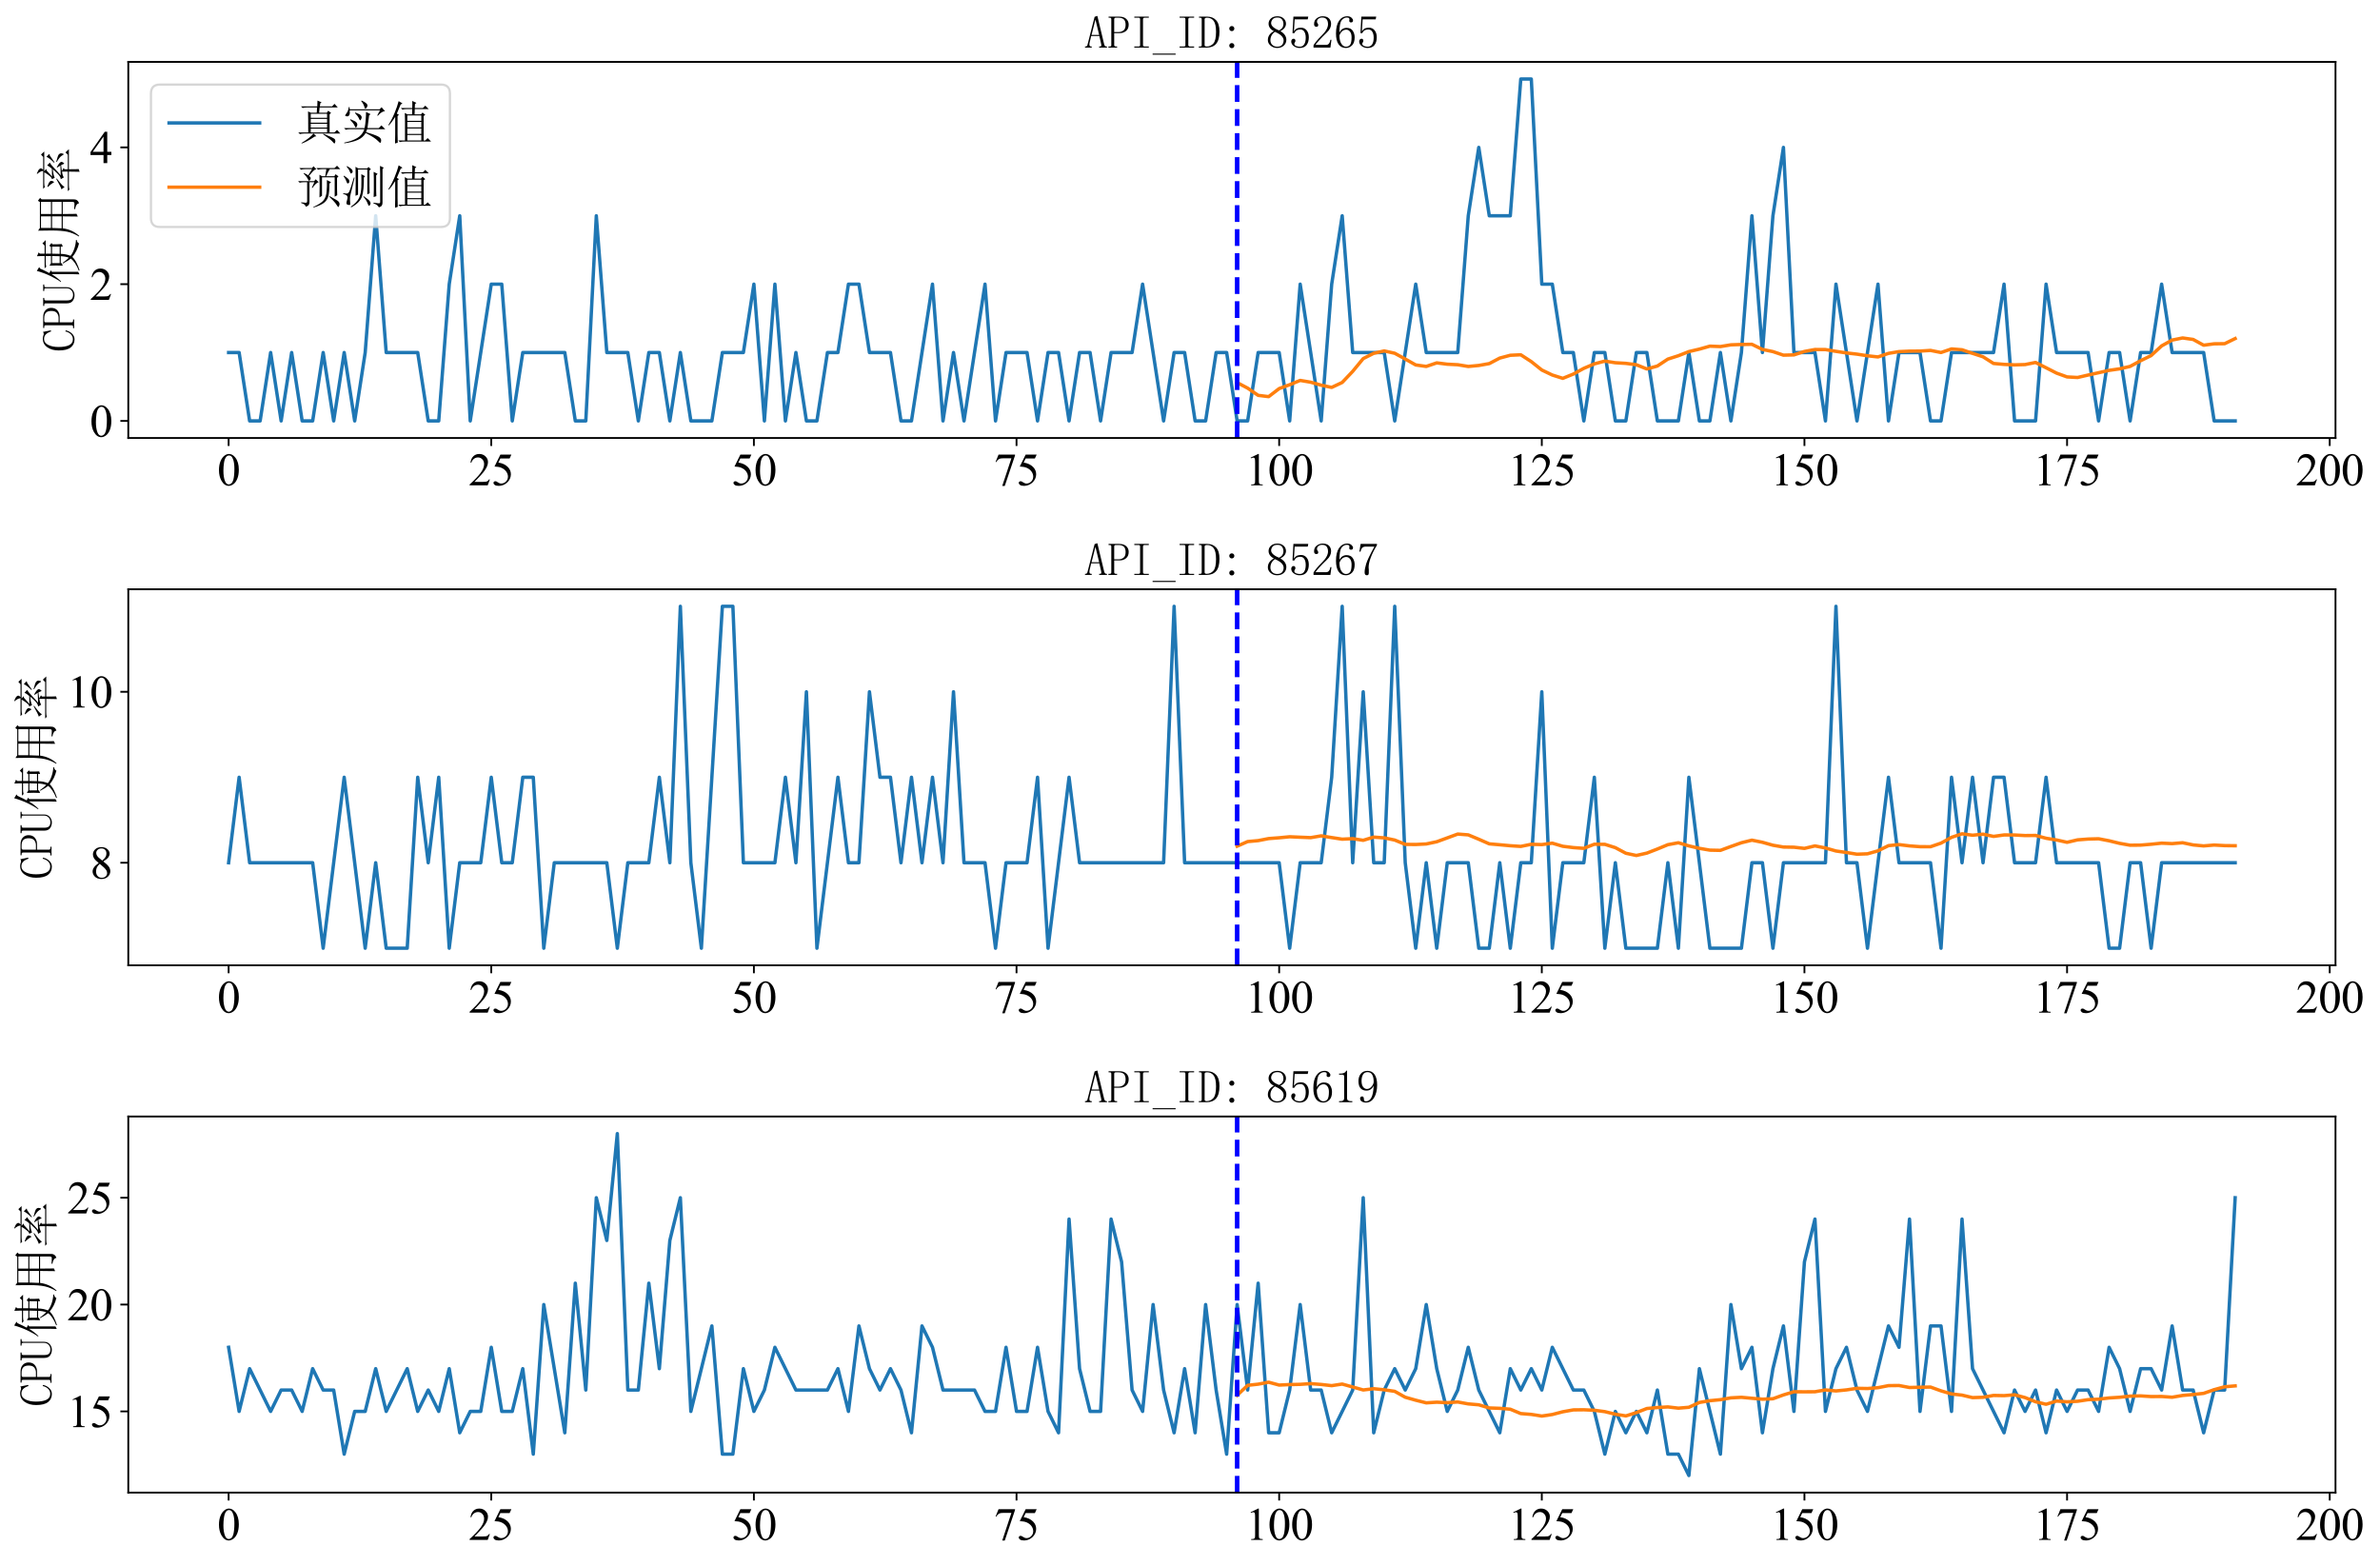 <?xml version="1.0" encoding="utf-8" standalone="no"?>
<!DOCTYPE svg PUBLIC "-//W3C//DTD SVG 1.1//EN"
  "http://www.w3.org/Graphics/SVG/1.1/DTD/svg11.dtd">
<svg xmlns:xlink="http://www.w3.org/1999/xlink" width="1050.735pt" height="691.346pt" viewBox="0 0 1050.735 691.346" xmlns="http://www.w3.org/2000/svg" version="1.1">
 <defs>
  <style type="text/css">*{stroke-linejoin: round; stroke-linecap: butt}</style>
 </defs>
 <g id="figure_1">
  <g id="patch_1">
   <path d="M 0 691.346 
L 1050.735 691.346 
L 1050.735 0 
L 0 0 
z
" style="fill: #ffffff"/>
  </g>
  <g id="axes_1">
   <g id="patch_2">
    <path d="M 56.638 193.381 
L 1031.086 193.381 
L 1031.086 27.341 
L 56.638 27.341 
z
" style="fill: #ffffff"/>
   </g>
   <g id="matplotlib.axis_1">
    <g id="xtick_1">
     <g id="line2d_1">
      <defs>
       <path id="m9b587c1c7c" d="M 0 0 
L 0 3.5 
" style="stroke: #000000; stroke-width: 0.8"/>
      </defs>
      <g>
       <use xlink:href="#m9b587c1c7c" x="100.931" y="193.381" style="stroke: #000000; stroke-width: 0.8"/>
      </g>
     </g>
     <g id="text_1">
      <!-- 0 -->
      <g transform="translate(95.931 214.268) scale(0.2 -0.2)">
       <defs>
        <path id="TimesNewRomanPSMT-30" d="M 231 2094 
Q 231 2819 450 3342 
Q 669 3866 1031 4122 
Q 1313 4325 1613 4325 
Q 2100 4325 2488 3828 
Q 2972 3213 2972 2159 
Q 2972 1422 2759 906 
Q 2547 391 2217 158 
Q 1888 -75 1581 -75 
Q 975 -75 572 641 
Q 231 1244 231 2094 
z
M 844 2016 
Q 844 1141 1059 588 
Q 1238 122 1591 122 
Q 1759 122 1940 273 
Q 2122 425 2216 781 
Q 2359 1319 2359 2297 
Q 2359 3022 2209 3506 
Q 2097 3866 1919 4016 
Q 1791 4119 1609 4119 
Q 1397 4119 1231 3928 
Q 1006 3669 925 3112 
Q 844 2556 844 2016 
z
" transform="scale(0.016)"/>
       </defs>
       <use xlink:href="#TimesNewRomanPSMT-30"/>
      </g>
     </g>
    </g>
    <g id="xtick_2">
     <g id="line2d_2">
      <g>
       <use xlink:href="#m9b587c1c7c" x="216.881" y="193.381" style="stroke: #000000; stroke-width: 0.8"/>
      </g>
     </g>
     <g id="text_2">
      <!-- 25 -->
      <g transform="translate(206.881 214.268) scale(0.2 -0.2)">
       <defs>
        <path id="TimesNewRomanPSMT-32" d="M 2934 816 
L 2638 0 
L 138 0 
L 138 116 
Q 1241 1122 1691 1759 
Q 2141 2397 2141 2925 
Q 2141 3328 1894 3587 
Q 1647 3847 1303 3847 
Q 991 3847 742 3664 
Q 494 3481 375 3128 
L 259 3128 
Q 338 3706 661 4015 
Q 984 4325 1469 4325 
Q 1984 4325 2329 3994 
Q 2675 3663 2675 3213 
Q 2675 2891 2525 2569 
Q 2294 2063 1775 1497 
Q 997 647 803 472 
L 1909 472 
Q 2247 472 2383 497 
Q 2519 522 2628 598 
Q 2738 675 2819 816 
L 2934 816 
z
" transform="scale(0.016)"/>
        <path id="TimesNewRomanPSMT-35" d="M 2778 4238 
L 2534 3706 
L 1259 3706 
L 981 3138 
Q 1809 3016 2294 2522 
Q 2709 2097 2709 1522 
Q 2709 1188 2573 903 
Q 2438 619 2231 419 
Q 2025 219 1772 97 
Q 1413 -75 1034 -75 
Q 653 -75 479 54 
Q 306 184 306 341 
Q 306 428 378 495 
Q 450 563 559 563 
Q 641 563 702 538 
Q 763 513 909 409 
Q 1144 247 1384 247 
Q 1750 247 2026 523 
Q 2303 800 2303 1197 
Q 2303 1581 2056 1914 
Q 1809 2247 1375 2428 
Q 1034 2569 447 2591 
L 1259 4238 
L 2778 4238 
z
" transform="scale(0.016)"/>
       </defs>
       <use xlink:href="#TimesNewRomanPSMT-32"/>
       <use xlink:href="#TimesNewRomanPSMT-35" x="50"/>
      </g>
     </g>
    </g>
    <g id="xtick_3">
     <g id="line2d_3">
      <g>
       <use xlink:href="#m9b587c1c7c" x="332.832" y="193.381" style="stroke: #000000; stroke-width: 0.8"/>
      </g>
     </g>
     <g id="text_3">
      <!-- 50 -->
      <g transform="translate(322.832 214.268) scale(0.2 -0.2)">
       <use xlink:href="#TimesNewRomanPSMT-35"/>
       <use xlink:href="#TimesNewRomanPSMT-30" x="50"/>
      </g>
     </g>
    </g>
    <g id="xtick_4">
     <g id="line2d_4">
      <g>
       <use xlink:href="#m9b587c1c7c" x="448.782" y="193.381" style="stroke: #000000; stroke-width: 0.8"/>
      </g>
     </g>
     <g id="text_4">
      <!-- 75 -->
      <g transform="translate(438.782 214.268) scale(0.2 -0.2)">
       <defs>
        <path id="TimesNewRomanPSMT-37" d="M 644 4238 
L 2916 4238 
L 2916 4119 
L 1503 -88 
L 1153 -88 
L 2419 3728 
L 1253 3728 
Q 900 3728 750 3644 
Q 488 3500 328 3200 
L 238 3234 
L 644 4238 
z
" transform="scale(0.016)"/>
       </defs>
       <use xlink:href="#TimesNewRomanPSMT-37"/>
       <use xlink:href="#TimesNewRomanPSMT-35" x="50"/>
      </g>
     </g>
    </g>
    <g id="xtick_5">
     <g id="line2d_5">
      <g>
       <use xlink:href="#m9b587c1c7c" x="564.733" y="193.381" style="stroke: #000000; stroke-width: 0.8"/>
      </g>
     </g>
     <g id="text_5">
      <!-- 100 -->
      <g transform="translate(549.733 214.268) scale(0.2 -0.2)">
       <defs>
        <path id="TimesNewRomanPSMT-31" d="M 750 3822 
L 1781 4325 
L 1884 4325 
L 1884 747 
Q 1884 391 1914 303 
Q 1944 216 2037 169 
Q 2131 122 2419 116 
L 2419 0 
L 825 0 
L 825 116 
Q 1125 122 1212 167 
Q 1300 213 1334 289 
Q 1369 366 1369 747 
L 1369 3034 
Q 1369 3497 1338 3628 
Q 1316 3728 1258 3775 
Q 1200 3822 1119 3822 
Q 1003 3822 797 3725 
L 750 3822 
z
" transform="scale(0.016)"/>
       </defs>
       <use xlink:href="#TimesNewRomanPSMT-31"/>
       <use xlink:href="#TimesNewRomanPSMT-30" x="50"/>
       <use xlink:href="#TimesNewRomanPSMT-30" x="100"/>
      </g>
     </g>
    </g>
    <g id="xtick_6">
     <g id="line2d_6">
      <g>
       <use xlink:href="#m9b587c1c7c" x="680.683" y="193.381" style="stroke: #000000; stroke-width: 0.8"/>
      </g>
     </g>
     <g id="text_6">
      <!-- 125 -->
      <g transform="translate(665.683 214.268) scale(0.2 -0.2)">
       <use xlink:href="#TimesNewRomanPSMT-31"/>
       <use xlink:href="#TimesNewRomanPSMT-32" x="50"/>
       <use xlink:href="#TimesNewRomanPSMT-35" x="100"/>
      </g>
     </g>
    </g>
    <g id="xtick_7">
     <g id="line2d_7">
      <g>
       <use xlink:href="#m9b587c1c7c" x="796.634" y="193.381" style="stroke: #000000; stroke-width: 0.8"/>
      </g>
     </g>
     <g id="text_7">
      <!-- 150 -->
      <g transform="translate(781.634 214.268) scale(0.2 -0.2)">
       <use xlink:href="#TimesNewRomanPSMT-31"/>
       <use xlink:href="#TimesNewRomanPSMT-35" x="50"/>
       <use xlink:href="#TimesNewRomanPSMT-30" x="100"/>
      </g>
     </g>
    </g>
    <g id="xtick_8">
     <g id="line2d_8">
      <g>
       <use xlink:href="#m9b587c1c7c" x="912.585" y="193.381" style="stroke: #000000; stroke-width: 0.8"/>
      </g>
     </g>
     <g id="text_8">
      <!-- 175 -->
      <g transform="translate(897.585 214.268) scale(0.2 -0.2)">
       <use xlink:href="#TimesNewRomanPSMT-31"/>
       <use xlink:href="#TimesNewRomanPSMT-37" x="50"/>
       <use xlink:href="#TimesNewRomanPSMT-35" x="100"/>
      </g>
     </g>
    </g>
    <g id="xtick_9">
     <g id="line2d_9">
      <g>
       <use xlink:href="#m9b587c1c7c" x="1028.535" y="193.381" style="stroke: #000000; stroke-width: 0.8"/>
      </g>
     </g>
     <g id="text_9">
      <!-- 200 -->
      <g transform="translate(1013.535 214.268) scale(0.2 -0.2)">
       <use xlink:href="#TimesNewRomanPSMT-32"/>
       <use xlink:href="#TimesNewRomanPSMT-30" x="50"/>
       <use xlink:href="#TimesNewRomanPSMT-30" x="100"/>
      </g>
     </g>
    </g>
   </g>
   <g id="matplotlib.axis_2">
    <g id="ytick_1">
     <g id="line2d_10">
      <defs>
       <path id="mfa85bef916" d="M 0 0 
L -3.5 0 
" style="stroke: #000000; stroke-width: 0.8"/>
      </defs>
      <g>
       <use xlink:href="#mfa85bef916" x="56.638" y="185.833" style="stroke: #000000; stroke-width: 0.8"/>
      </g>
     </g>
     <g id="text_10">
      <!-- 0 -->
      <g transform="translate(39.638 192.777) scale(0.2 -0.2)">
       <use xlink:href="#TimesNewRomanPSMT-30"/>
      </g>
     </g>
    </g>
    <g id="ytick_2">
     <g id="line2d_11">
      <g>
       <use xlink:href="#mfa85bef916" x="56.638" y="125.455" style="stroke: #000000; stroke-width: 0.8"/>
      </g>
     </g>
     <g id="text_11">
      <!-- 2 -->
      <g transform="translate(39.638 132.399) scale(0.2 -0.2)">
       <use xlink:href="#TimesNewRomanPSMT-32"/>
      </g>
     </g>
    </g>
    <g id="ytick_3">
     <g id="line2d_12">
      <g>
       <use xlink:href="#mfa85bef916" x="56.638" y="65.077" style="stroke: #000000; stroke-width: 0.8"/>
      </g>
     </g>
     <g id="text_12">
      <!-- 4 -->
      <g transform="translate(39.638 72.021) scale(0.2 -0.2)">
       <defs>
        <path id="TimesNewRomanPSMT-34" d="M 2978 1563 
L 2978 1119 
L 2409 1119 
L 2409 0 
L 1894 0 
L 1894 1119 
L 100 1119 
L 100 1519 
L 2066 4325 
L 2409 4325 
L 2409 1563 
L 2978 1563 
z
M 1894 1563 
L 1894 3666 
L 406 1563 
L 1894 1563 
z
" transform="scale(0.016)"/>
       </defs>
       <use xlink:href="#TimesNewRomanPSMT-34"/>
      </g>
     </g>
    </g>
    <g id="text_13">
     <!-- CPU使用率 -->
     <g transform="translate(33.059 155.361) rotate(-90) scale(0.2 -0.2)">
      <defs>
       <path id="SimSun-43" d="M 1725 50 
Q 1025 50 612 575 
Q 200 1100 200 2225 
Q 200 3175 637 3800 
Q 1075 4425 1825 4425 
Q 2000 4425 2175 4375 
Q 2350 4300 2475 4300 
Q 2575 4300 2637 4325 
Q 2700 4350 2750 4425 
L 2975 3325 
L 2825 3275 
Q 2675 3750 2425 4000 
Q 2175 4250 1775 4250 
Q 1250 4250 962 3675 
Q 675 3100 675 2250 
Q 675 1325 925 800 
Q 1175 275 1750 275 
Q 2150 275 2437 562 
Q 2725 850 2825 1325 
L 2975 1250 
Q 2850 725 2512 387 
Q 2175 50 1725 50 
z
" transform="scale(0.016)"/>
       <path id="SimSun-50" d="M 950 2100 
L 950 450 
Q 950 350 1012 300 
Q 1075 250 1175 250 
L 1350 250 
L 1350 100 
L 150 100 
L 150 250 
L 325 250 
Q 450 250 500 300 
Q 550 350 550 450 
L 550 4025 
Q 550 4125 500 4175 
Q 450 4225 325 4225 
L 175 4225 
L 175 4375 
L 1650 4375 
Q 2275 4375 2612 4062 
Q 2950 3750 2950 3275 
Q 2950 2700 2587 2400 
Q 2225 2100 1725 2100 
L 950 2100 
z
M 1575 2250 
Q 1950 2250 2237 2475 
Q 2525 2700 2525 3250 
Q 2525 3750 2287 3987 
Q 2050 4225 1525 4225 
L 1175 4225 
Q 1075 4225 1012 4175 
Q 950 4125 950 4025 
L 950 2250 
L 1575 2250 
z
" transform="scale(0.016)"/>
       <path id="SimSun-55" d="M 1625 250 
Q 2000 250 2262 500 
Q 2525 750 2525 1125 
L 2525 4025 
Q 2525 4125 2475 4175 
Q 2425 4225 2300 4225 
L 2150 4225 
L 2150 4375 
L 3050 4375 
L 3050 4225 
L 2900 4225 
Q 2800 4225 2737 4175 
Q 2675 4125 2675 4025 
L 2675 1125 
Q 2675 625 2337 337 
Q 2000 50 1575 50 
Q 1125 50 787 300 
Q 450 550 450 1100 
L 450 4025 
Q 450 4125 400 4175 
Q 350 4225 225 4225 
L 100 4225 
L 100 4375 
L 1200 4375 
L 1200 4225 
L 1075 4225 
Q 975 4225 912 4175 
Q 850 4125 850 4025 
L 850 1100 
Q 850 600 1062 425 
Q 1275 250 1625 250 
z
" transform="scale(0.016)"/>
       <path id="SimSun-4f7f" d="M 2875 3150 
L 2875 2100 
L 3825 2100 
Q 3850 2825 3850 3150 
L 2875 3150 
z
M 4175 3150 
Q 4175 2800 4150 2100 
L 5150 2100 
L 5150 3150 
L 4175 3150 
z
M 5475 3100 
L 5475 2425 
Q 5475 2100 5500 1800 
L 5150 1675 
L 5150 1950 
L 4150 1950 
Q 4125 1175 3875 600 
Q 4275 275 4875 75 
Q 5475 -125 6075 -150 
L 6075 -250 
Q 5700 -300 5600 -575 
Q 4525 -325 3725 350 
Q 3425 25 2925 -225 
Q 2425 -475 1875 -650 
L 1825 -550 
Q 2400 -325 2850 -25 
Q 3300 275 3500 575 
Q 3200 925 2825 1650 
L 2900 1700 
Q 3325 1100 3625 825 
Q 3800 1300 3825 1950 
L 2875 1950 
L 2875 1825 
L 2525 1675 
Q 2550 2075 2550 2562 
Q 2550 3050 2525 3500 
L 2875 3300 
L 3850 3300 
L 3850 4025 
L 2975 4025 
Q 2650 4025 2375 3950 
L 2150 4175 
L 3850 4175 
L 3850 4525 
Q 3850 4775 3825 5225 
L 4350 5000 
L 4175 4825 
L 4175 4175 
L 5300 4175 
L 5600 4475 
L 6050 4025 
L 4175 4025 
L 4175 3300 
L 5100 3300 
L 5275 3525 
L 5650 3225 
L 5475 3100 
z
M 1675 3175 
L 1675 -450 
L 1325 -625 
Q 1350 -75 1350 350 
L 1350 3200 
Q 900 2475 350 1900 
L 275 1950 
Q 700 2525 1112 3400 
Q 1525 4275 1800 5250 
L 2325 4925 
L 2125 4800 
Q 1725 3925 1500 3525 
L 1875 3325 
L 1675 3175 
z
" transform="scale(0.016)"/>
       <path id="SimSun-7528" d="M 3400 3150 
L 3400 1825 
L 5075 1825 
L 5075 3150 
L 3400 3150 
z
M 4075 100 
Q 4725 50 4900 62 
Q 5075 75 5075 400 
L 5075 1675 
L 3400 1675 
Q 3400 75 3425 -225 
L 3050 -400 
Q 3075 1025 3075 1675 
L 1425 1675 
Q 1250 350 375 -600 
L 300 -550 
Q 775 225 950 1025 
Q 1125 1825 1125 3225 
Q 1125 4625 1100 5075 
L 1475 4825 
L 5050 4825 
L 5225 5100 
L 5625 4800 
L 5425 4600 
L 5425 225 
Q 5450 -400 4875 -575 
Q 4825 -150 4075 -25 
L 4075 100 
z
M 1475 4675 
L 1475 3300 
L 3075 3300 
L 3075 4675 
L 1475 4675 
z
M 3400 4675 
L 3400 3300 
L 5075 3300 
L 5075 4675 
L 3400 4675 
z
M 1475 3150 
Q 1450 2100 1425 1825 
L 3075 1825 
L 3075 3150 
L 1475 3150 
z
" transform="scale(0.016)"/>
       <path id="SimSun-7387" d="M 875 3725 
L 925 3800 
Q 1375 3650 1550 3525 
Q 1725 3400 1725 3250 
Q 1725 3175 1662 3025 
Q 1600 2875 1550 2875 
Q 1500 2875 1425 3050 
Q 1275 3325 875 3725 
z
M 550 1850 
Q 875 1925 2000 2575 
L 2050 2500 
Q 1675 2225 1337 1937 
Q 1000 1650 875 1425 
L 550 1850 
z
M 5200 3450 
Q 4800 3150 4275 2800 
L 4225 2875 
Q 4775 3400 5050 3925 
L 5450 3525 
L 5200 3450 
z
M 4325 2500 
L 4350 2575 
Q 5225 2350 5375 2212 
Q 5525 2075 5525 1900 
Q 5525 1775 5487 1662 
Q 5450 1550 5400 1550 
Q 5325 1550 5200 1800 
Q 4975 2150 4325 2500 
z
M 3150 3900 
Q 2500 3300 2300 3150 
Q 2800 3150 3400 3175 
Q 3700 3500 3850 3825 
L 4250 3450 
Q 4050 3400 3450 2825 
Q 2850 2250 2475 1950 
Q 3150 1975 3850 2000 
Q 3750 2175 3550 2450 
L 3600 2500 
Q 4050 2250 4200 2100 
Q 4350 1950 4350 1850 
Q 4350 1775 4250 1625 
Q 4150 1475 4100 1475 
Q 4075 1475 4050 1550 
Q 4000 1700 3900 1900 
Q 3650 1875 3075 1800 
L 3500 1550 
L 3325 1425 
L 3325 975 
L 5325 975 
L 5650 1300 
L 6100 825 
L 3325 825 
Q 3325 -275 3350 -525 
L 2975 -650 
Q 3000 0 3000 825 
L 1125 825 
Q 800 825 525 750 
L 300 975 
L 3000 975 
L 3000 1775 
Q 2450 1700 2200 1525 
L 1950 1950 
Q 2275 1950 2675 2350 
Q 3075 2750 3325 3050 
Q 2400 2950 2150 2775 
L 1950 3175 
Q 2150 3150 2475 3575 
Q 2800 4000 2900 4225 
L 1450 4225 
Q 1125 4225 850 4150 
L 625 4375 
L 3100 4375 
Q 3050 4800 2675 5200 
L 2725 5250 
Q 3225 5050 3337 4912 
Q 3450 4775 3450 4700 
Q 3450 4550 3250 4375 
L 5025 4375 
L 5350 4675 
L 5775 4225 
L 3050 4225 
L 3375 3950 
L 3150 3900 
z
" transform="scale(0.016)"/>
      </defs>
      <use xlink:href="#SimSun-43"/>
      <use xlink:href="#SimSun-50" x="50"/>
      <use xlink:href="#SimSun-55" x="100"/>
      <use xlink:href="#SimSun-4f7f" x="150"/>
      <use xlink:href="#SimSun-7528" x="250"/>
      <use xlink:href="#SimSun-7387" x="350"/>
     </g>
    </g>
   </g>
   <g id="line2d_13">
    <path d="M 100.931 155.644 
L 105.569 155.644 
L 110.207 185.833 
L 114.845 185.833 
L 119.483 155.644 
L 124.121 185.833 
L 128.759 155.644 
L 133.397 185.833 
L 138.035 185.833 
L 142.673 155.644 
L 147.311 185.833 
L 151.949 155.644 
L 156.587 185.833 
L 161.225 155.644 
L 165.863 95.266 
L 170.501 155.644 
L 184.415 155.644 
L 189.053 185.833 
L 193.691 185.833 
L 198.329 125.455 
L 202.967 95.266 
L 207.605 185.833 
L 216.881 125.455 
L 221.519 125.455 
L 226.157 185.833 
L 230.795 155.644 
L 249.347 155.644 
L 253.985 185.833 
L 258.623 185.833 
L 263.261 95.266 
L 267.899 155.644 
L 277.175 155.644 
L 281.814 185.833 
L 286.452 155.644 
L 291.09 155.644 
L 295.728 185.833 
L 300.366 155.644 
L 305.004 185.833 
L 314.28 185.833 
L 318.918 155.644 
L 328.194 155.644 
L 332.832 125.455 
L 337.47 185.833 
L 342.108 125.455 
L 346.746 185.833 
L 351.384 155.644 
L 356.022 185.833 
L 360.66 185.833 
L 365.298 155.644 
L 369.936 155.644 
L 374.574 125.455 
L 379.212 125.455 
L 383.85 155.644 
L 393.126 155.644 
L 397.764 185.833 
L 402.402 185.833 
L 411.678 125.455 
L 416.316 185.833 
L 420.954 155.644 
L 425.592 185.833 
L 434.868 125.455 
L 439.506 185.833 
L 444.144 155.644 
L 453.42 155.644 
L 458.058 185.833 
L 462.696 155.644 
L 467.334 155.644 
L 471.972 185.833 
L 476.61 155.644 
L 481.248 155.644 
L 485.887 185.833 
L 490.525 155.644 
L 499.801 155.644 
L 504.439 125.455 
L 513.715 185.833 
L 518.353 155.644 
L 522.991 155.644 
L 527.629 185.833 
L 532.267 185.833 
L 536.905 155.644 
L 541.543 155.644 
L 546.181 185.833 
L 550.819 185.833 
L 555.457 155.644 
L 564.733 155.644 
L 569.371 185.833 
L 574.009 125.455 
L 583.285 185.833 
L 587.923 125.455 
L 592.561 95.266 
L 597.199 155.644 
L 611.113 155.644 
L 615.751 185.833 
L 625.027 125.455 
L 629.665 155.644 
L 643.579 155.644 
L 648.217 95.266 
L 652.855 65.077 
L 657.493 95.266 
L 666.769 95.266 
L 671.407 34.888 
L 676.045 34.888 
L 680.683 125.455 
L 685.321 125.455 
L 689.96 155.644 
L 694.598 155.644 
L 699.236 185.833 
L 703.874 155.644 
L 708.512 155.644 
L 713.15 185.833 
L 717.788 185.833 
L 722.426 155.644 
L 727.064 155.644 
L 731.702 185.833 
L 740.978 185.833 
L 745.616 155.644 
L 750.254 185.833 
L 754.892 185.833 
L 759.53 155.644 
L 764.168 185.833 
L 768.806 155.644 
L 773.444 95.266 
L 778.082 155.644 
L 782.72 95.266 
L 787.358 65.077 
L 791.996 155.644 
L 801.272 155.644 
L 805.91 185.833 
L 810.548 125.455 
L 819.824 185.833 
L 829.1 125.455 
L 833.738 185.833 
L 838.376 155.644 
L 847.652 155.644 
L 852.29 185.833 
L 856.928 185.833 
L 861.566 155.644 
L 880.118 155.644 
L 884.756 125.455 
L 889.395 185.833 
L 898.671 185.833 
L 903.309 125.455 
L 907.947 155.644 
L 921.861 155.644 
L 926.499 185.833 
L 931.137 155.644 
L 935.775 155.644 
L 940.413 185.833 
L 945.051 155.644 
L 949.689 155.644 
L 954.327 125.455 
L 958.965 155.644 
L 972.879 155.644 
L 977.517 185.833 
L 986.793 185.833 
L 986.793 185.833 
" clip-path="url(#p6e9cc2e9a7)" style="fill: none; stroke: #1f77b4; stroke-width: 1.5; stroke-linecap: square"/>
   </g>
   <g id="line2d_14">
    <path d="M 546.181 168.917 
L 550.819 171.364 
L 555.457 174.546 
L 560.095 175.115 
L 564.733 171.555 
L 569.371 169.854 
L 574.009 167.955 
L 578.647 168.738 
L 583.285 170.059 
L 587.923 171.038 
L 592.561 168.853 
L 597.199 163.954 
L 601.837 158.315 
L 606.475 155.982 
L 611.113 154.938 
L 615.751 155.962 
L 620.389 158.51 
L 625.027 161.124 
L 629.665 161.777 
L 634.303 160.207 
L 638.941 160.793 
L 643.579 161.026 
L 648.217 161.788 
L 652.855 161.352 
L 657.493 160.526 
L 662.131 158.09 
L 666.769 156.851 
L 671.407 156.637 
L 676.045 159.651 
L 680.683 163.359 
L 685.321 165.574 
L 689.96 167.037 
L 694.598 165.147 
L 699.236 162.622 
L 703.874 160.649 
L 708.512 159.426 
L 713.15 160.15 
L 717.788 160.424 
L 722.426 161.03 
L 727.064 162.899 
L 731.702 161.599 
L 736.34 158.538 
L 740.978 157.051 
L 745.616 155.223 
L 750.254 154.136 
L 754.892 152.824 
L 759.53 153.007 
L 764.168 152.243 
L 768.806 152.085 
L 773.444 152.006 
L 778.082 154.277 
L 782.72 155.233 
L 787.358 156.8 
L 791.996 156.682 
L 796.634 155.167 
L 801.272 154.308 
L 805.91 154.339 
L 810.548 155.122 
L 815.186 155.823 
L 819.824 156.353 
L 824.462 157.076 
L 829.1 157.584 
L 833.738 156.012 
L 838.376 155.237 
L 843.014 155.035 
L 847.652 154.998 
L 852.29 154.716 
L 856.928 155.633 
L 861.566 154.045 
L 866.204 154.421 
L 870.842 155.997 
L 875.48 157.52 
L 880.118 160.471 
L 884.756 160.875 
L 889.395 161.091 
L 894.033 160.951 
L 898.671 160.019 
L 903.309 162.362 
L 907.947 164.731 
L 912.585 166.41 
L 917.223 166.66 
L 921.861 165.581 
L 926.499 164.562 
L 931.137 163.51 
L 935.775 162.842 
L 940.413 161.768 
L 945.051 159.253 
L 949.689 156.99 
L 954.327 152.704 
L 958.965 150.137 
L 963.603 149.209 
L 968.241 149.865 
L 972.879 152.406 
L 977.517 151.794 
L 982.155 151.74 
L 986.793 149.471 
" clip-path="url(#p6e9cc2e9a7)" style="fill: none; stroke: #ff7f0e; stroke-width: 1.5; stroke-linecap: square"/>
   </g>
   <g id="line2d_15">
    <path d="M 546.181 193.381 
L 546.181 27.341 
" clip-path="url(#p6e9cc2e9a7)" style="fill: none; stroke-dasharray: 7.4,3.2; stroke-dashoffset: 0; stroke: #0000ff; stroke-width: 2"/>
   </g>
   <g id="patch_3">
    <path d="M 56.638 193.381 
L 56.638 27.341 
" style="fill: none; stroke: #000000; stroke-width: 0.8; stroke-linejoin: miter; stroke-linecap: square"/>
   </g>
   <g id="patch_4">
    <path d="M 1031.086 193.381 
L 1031.086 27.341 
" style="fill: none; stroke: #000000; stroke-width: 0.8; stroke-linejoin: miter; stroke-linecap: square"/>
   </g>
   <g id="patch_5">
    <path d="M 56.638 193.381 
L 1031.086 193.381 
" style="fill: none; stroke: #000000; stroke-width: 0.8; stroke-linejoin: miter; stroke-linecap: square"/>
   </g>
   <g id="patch_6">
    <path d="M 56.638 27.341 
L 1031.086 27.341 
" style="fill: none; stroke: #000000; stroke-width: 0.8; stroke-linejoin: miter; stroke-linecap: square"/>
   </g>
   <g id="text_14">
    <!-- API_ID: 85265 -->
    <g transform="translate(478.862 21.341) scale(0.2 -0.2)">
     <defs>
      <path id="SimSun-41" d="M 2025 1700 
L 900 1700 
L 675 750 
Q 650 625 650 550 
Q 650 450 687 350 
Q 725 250 900 250 
L 975 250 
L 975 100 
L 50 100 
L 50 250 
L 125 250 
Q 225 250 300 312 
Q 375 375 400 525 
L 1375 4350 
L 1750 4475 
L 2700 525 
Q 2750 375 2825 312 
Q 2900 250 3000 250 
L 3075 250 
L 3075 100 
L 2000 100 
L 2000 250 
L 2100 250 
Q 2250 250 2275 312 
Q 2300 375 2300 425 
Q 2300 525 2275 600 
L 2025 1700 
z
M 325 250 
L 325 250 
z
M 575 250 
L 575 250 
z
M 2350 250 
L 2350 250 
z
M 2775 250 
L 2775 250 
z
M 1500 3925 
L 1475 3925 
L 950 1850 
L 2000 1850 
L 1500 3925 
z
" transform="scale(0.016)"/>
      <path id="SimSun-49" d="M 600 4225 
L 600 4375 
L 2600 4375 
L 2600 4225 
L 2025 4225 
Q 1925 4225 1862 4175 
Q 1800 4125 1800 4025 
L 1800 450 
Q 1800 350 1862 300 
Q 1925 250 2025 250 
L 2600 250 
L 2600 100 
L 600 100 
L 600 250 
L 1175 250 
Q 1300 250 1350 300 
Q 1400 350 1400 450 
L 1400 4025 
Q 1400 4125 1350 4175 
Q 1300 4225 1175 4225 
L 600 4225 
z
" transform="scale(0.016)"/>
      <path id="SimSun-5f" d="M 0 -875 
L 0 -725 
L 3175 -725 
L 3175 -875 
L 0 -875 
z
" transform="scale(0.016)"/>
      <path id="SimSun-44" d="M 2500 2275 
Q 2500 3350 2175 3787 
Q 1850 4225 1275 4225 
Q 1100 4225 1012 4175 
Q 925 4125 925 4025 
L 925 450 
Q 925 350 1000 300 
Q 1075 250 1200 250 
Q 1750 250 2125 662 
Q 2500 1075 2500 2275 
z
M 525 4025 
Q 525 4125 475 4175 
Q 425 4225 300 4225 
L 150 4225 
L 150 4375 
L 1275 4375 
Q 2050 4375 2512 3875 
Q 2975 3375 2975 2325 
Q 2975 1175 2525 637 
Q 2075 100 1200 100 
L 125 100 
L 125 250 
L 300 250 
Q 425 250 475 300 
Q 525 350 525 450 
L 525 4025 
z
" transform="scale(0.016)"/>
      <path id="SimSun-3a" d="M 1900 2725 
Q 1900 2575 1800 2475 
Q 1700 2375 1550 2375 
Q 1400 2375 1300 2475 
Q 1200 2575 1200 2725 
Q 1200 2875 1300 2975 
Q 1400 3075 1550 3075 
Q 1700 3075 1800 2975 
Q 1900 2875 1900 2725 
z
M 1900 375 
Q 1900 225 1800 125 
Q 1700 25 1550 25 
Q 1400 25 1300 125 
Q 1200 225 1200 375 
Q 1200 525 1300 625 
Q 1400 725 1550 725 
Q 1700 725 1800 625 
Q 1900 525 1900 375 
z
" transform="scale(0.016)"/>
      <path id="SimSun-20" d="M 0 0 
Q 0 0 0 0 
z
" transform="scale(0.016)"/>
      <path id="SimSun-38" d="M 625 1125 
Q 625 725 887 475 
Q 1150 225 1550 225 
Q 2025 225 2237 475 
Q 2450 725 2450 1100 
Q 2450 1425 2150 1725 
Q 1850 2025 1250 2275 
Q 950 2075 787 1775 
Q 625 1475 625 1125 
z
M 2825 1175 
Q 2825 700 2475 375 
Q 2125 50 1550 50 
Q 1025 50 650 375 
Q 275 700 275 1125 
Q 275 1550 487 1850 
Q 700 2150 1100 2375 
Q 750 2550 562 2812 
Q 375 3075 375 3400 
Q 375 3825 700 4125 
Q 1025 4425 1600 4425 
Q 2125 4425 2450 4125 
Q 2775 3825 2775 3400 
Q 2775 3100 2587 2837 
Q 2400 2575 2000 2375 
Q 2425 2125 2625 1825 
Q 2825 1525 2825 1175 
z
M 2425 3375 
Q 2425 3725 2225 3987 
Q 2025 4250 1600 4250 
Q 1125 4250 925 4000 
Q 725 3750 725 3475 
Q 725 3200 1012 2937 
Q 1300 2675 1825 2475 
Q 2125 2625 2275 2850 
Q 2425 3075 2425 3375 
z
" transform="scale(0.016)"/>
      <path id="SimSun-35" d="M 1725 2850 
Q 2200 2850 2500 2487 
Q 2800 2125 2800 1525 
Q 2800 850 2487 450 
Q 2175 50 1525 50 
Q 1075 50 725 312 
Q 375 575 375 950 
Q 375 1100 462 1212 
Q 550 1325 700 1325 
Q 850 1325 900 1225 
Q 950 1125 950 1050 
Q 950 900 875 825 
Q 800 725 800 625 
Q 800 425 1037 325 
Q 1275 225 1550 225 
Q 1950 225 2162 550 
Q 2375 875 2375 1475 
Q 2375 1975 2187 2287 
Q 2000 2600 1625 2600 
Q 1350 2600 1150 2500 
Q 950 2400 775 2075 
L 550 2100 
L 675 4375 
L 2725 4375 
L 2650 4000 
L 850 4000 
L 750 2350 
Q 1000 2700 1237 2775 
Q 1475 2850 1725 2850 
z
" transform="scale(0.016)"/>
      <path id="SimSun-32" d="M 2325 3325 
Q 2325 3775 2125 4012 
Q 1925 4250 1525 4250 
Q 1225 4250 1012 4087 
Q 800 3925 800 3675 
Q 800 3525 900 3425 
Q 975 3325 975 3225 
Q 975 3100 912 3037 
Q 850 2975 725 2975 
Q 575 2975 487 3062 
Q 400 3150 400 3350 
Q 400 3875 775 4150 
Q 1150 4425 1575 4425 
Q 2175 4425 2462 4125 
Q 2750 3825 2750 3375 
Q 2750 3075 2612 2775 
Q 2475 2475 2175 2200 
Q 1450 1500 1062 1062 
Q 675 625 600 475 
L 2075 475 
Q 2300 475 2450 650 
Q 2600 825 2650 1175 
L 2800 1175 
L 2650 100 
L 325 100 
L 325 425 
Q 450 650 737 1000 
Q 1025 1350 1500 1825 
Q 1925 2250 2125 2625 
Q 2325 3000 2325 3325 
z
" transform="scale(0.016)"/>
      <path id="SimSun-36" d="M 775 1800 
Q 775 1050 1037 637 
Q 1300 225 1675 225 
Q 2050 225 2250 500 
Q 2450 775 2450 1525 
Q 2450 2025 2237 2300 
Q 2025 2575 1725 2575 
Q 1450 2575 1212 2412 
Q 975 2250 775 1800 
z
M 1750 2825 
Q 2350 2825 2612 2425 
Q 2875 2025 2875 1525 
Q 2875 775 2512 412 
Q 2150 50 1675 50 
Q 1000 50 650 562 
Q 300 1075 300 2050 
Q 300 3200 725 3812 
Q 1150 4425 1875 4425 
Q 2225 4425 2437 4225 
Q 2650 4025 2650 3875 
Q 2650 3725 2587 3650 
Q 2525 3575 2375 3575 
Q 2250 3575 2187 3637 
Q 2125 3700 2125 3825 
Q 2125 3875 2150 3925 
Q 2150 3975 2150 4025 
Q 2150 4125 2075 4187 
Q 2000 4250 1800 4250 
Q 1375 4250 1075 3862 
Q 775 3475 775 2175 
Q 925 2500 1187 2662 
Q 1450 2825 1750 2825 
z
" transform="scale(0.016)"/>
     </defs>
     <use xlink:href="#SimSun-41"/>
     <use xlink:href="#SimSun-50" x="50"/>
     <use xlink:href="#SimSun-49" x="100"/>
     <use xlink:href="#SimSun-5f" x="150"/>
     <use xlink:href="#SimSun-49" x="200"/>
     <use xlink:href="#SimSun-44" x="250"/>
     <use xlink:href="#SimSun-3a" x="300"/>
     <use xlink:href="#SimSun-20" x="350"/>
     <use xlink:href="#SimSun-38" x="400"/>
     <use xlink:href="#SimSun-35" x="450"/>
     <use xlink:href="#SimSun-32" x="500"/>
     <use xlink:href="#SimSun-36" x="550"/>
     <use xlink:href="#SimSun-35" x="600"/>
    </g>
   </g>
   <g id="legend_1">
    <g id="patch_7">
     <path d="M 70.638 100.216 
L 194.637 100.216 
Q 198.637 100.216 198.637 96.216 
L 198.637 41.341 
Q 198.637 37.341 194.637 37.341 
L 70.638 37.341 
Q 66.638 37.341 66.638 41.341 
L 66.638 96.216 
Q 66.638 100.216 70.638 100.216 
z
" style="fill: #ffffff; opacity: 0.8; stroke: #cccccc; stroke-linejoin: miter"/>
    </g>
    <g id="line2d_16">
     <path d="M 74.638 54.278 
L 94.638 54.278 
L 114.638 54.278 
" style="fill: none; stroke: #1f77b4; stroke-width: 1.5; stroke-linecap: square"/>
    </g>
    <g id="text_15">
     <!-- 真实值 -->
     <g transform="translate(130.637 61.278) scale(0.2 -0.2)">
      <defs>
       <path id="SimSun-771f" d="M 2050 3450 
L 2050 2900 
L 4300 2900 
L 4300 3450 
L 2050 3450 
z
M 2050 2750 
L 2050 2225 
L 4300 2225 
L 4300 2750 
L 2050 2750 
z
M 2050 2075 
L 2050 1550 
L 4300 1550 
L 4300 2075 
L 2050 2075 
z
M 2050 1400 
L 2050 875 
L 4300 875 
L 4300 1400 
L 2050 1400 
z
M 2875 3600 
L 2925 4325 
L 1525 4325 
Q 1200 4325 925 4250 
L 700 4475 
L 2950 4475 
Q 2975 4825 2975 5275 
L 3550 5025 
L 3375 4925 
L 3300 4475 
L 5000 4475 
L 5325 4825 
L 5775 4325 
L 3275 4325 
L 3200 3600 
L 4275 3600 
L 4450 3875 
L 4850 3575 
L 4650 3375 
L 4650 875 
L 5300 875 
L 5675 1225 
L 6125 725 
L 1150 725 
Q 825 725 550 650 
L 325 875 
L 1700 875 
Q 1700 3200 1675 3775 
L 2050 3600 
L 2875 3600 
z
M 2425 725 
L 2825 350 
L 2575 300 
Q 1500 -425 800 -650 
L 775 -575 
Q 1950 125 2425 725 
z
M 3800 700 
Q 4575 375 4962 200 
Q 5350 25 5400 -112 
Q 5450 -250 5450 -325 
Q 5450 -400 5400 -525 
Q 5350 -650 5325 -650 
Q 5250 -650 5100 -450 
Q 4875 -150 3750 625 
L 3800 700 
z
" transform="scale(0.016)"/>
       <path id="SimSun-5b9e" d="M 1950 3625 
Q 2575 3400 2700 3250 
Q 2825 3100 2825 2975 
Q 2825 2850 2750 2700 
Q 2675 2550 2625 2550 
Q 2550 2550 2450 2800 
Q 2275 3175 1900 3550 
L 1950 3625 
z
M 3575 1325 
Q 3500 1100 3425 925 
Q 4650 550 5087 325 
Q 5525 100 5512 -225 
Q 5500 -550 5400 -550 
Q 5300 -550 5075 -300 
Q 4625 175 3375 800 
Q 3025 175 2300 -150 
Q 1575 -475 425 -625 
L 425 -525 
Q 1475 -325 2200 100 
Q 2925 525 3200 1325 
L 1225 1325 
Q 900 1325 625 1250 
L 400 1475 
L 3225 1475 
Q 3325 1950 3375 2575 
Q 3425 3200 3425 3700 
L 4050 3400 
L 3850 3225 
Q 3750 2300 3625 1475 
L 5175 1475 
L 5550 1850 
L 6075 1325 
L 3575 1325 
z
M 1275 2700 
Q 1975 2425 2100 2262 
Q 2225 2100 2225 1975 
Q 2225 1850 2150 1700 
Q 2075 1550 2025 1550 
Q 1950 1550 1850 1800 
Q 1675 2175 1225 2625 
L 1275 2700 
z
M 2750 5225 
L 2825 5275 
Q 3225 5100 3425 4925 
Q 3625 4750 3625 4600 
Q 3625 4450 3512 4300 
Q 3400 4150 3325 4150 
Q 3250 4150 3200 4400 
Q 3100 4775 2750 5225 
z
M 4975 3225 
L 5350 3925 
L 1175 3925 
Q 1225 3525 1125 3300 
Q 1025 3075 787 3100 
Q 550 3125 550 3200 
Q 550 3300 700 3475 
Q 975 3825 1050 4375 
L 1150 4375 
L 1175 4075 
L 5300 4075 
L 5575 4350 
L 6050 3800 
Q 5625 3825 5050 3175 
L 4975 3225 
z
" transform="scale(0.016)"/>
       <path id="SimSun-503c" d="M 1525 650 
Q 1525 -225 1550 -525 
L 1175 -650 
Q 1200 250 1200 550 
L 1200 3025 
Q 750 2300 325 1850 
L 250 1900 
Q 725 2625 1100 3525 
Q 1475 4425 1675 5200 
L 2200 4875 
L 1950 4725 
Q 1550 3800 1425 3475 
L 1725 3300 
L 1525 3150 
L 1525 650 
z
M 2875 3225 
L 2875 2475 
L 4800 2475 
L 4800 3225 
L 2875 3225 
z
M 2875 2325 
L 2875 1575 
L 4800 1575 
L 4800 2325 
L 2875 2325 
z
M 2875 1425 
L 2875 675 
L 4800 675 
L 4800 1425 
L 2875 1425 
z
M 2875 525 
L 2875 -225 
L 4800 -225 
L 4800 525 
L 2875 525 
z
M 3550 4250 
Q 3575 4825 3550 5225 
L 4125 4950 
L 3925 4800 
L 3900 4250 
L 5025 4250 
L 5350 4575 
L 5825 4100 
L 3900 4100 
L 3875 3375 
L 4750 3375 
L 4975 3625 
L 5350 3300 
L 5125 3150 
L 5125 -225 
L 5350 -225 
L 5675 100 
L 6150 -375 
L 2450 -375 
Q 2125 -375 1850 -450 
L 1625 -225 
L 2550 -225 
L 2550 2550 
Q 2550 2850 2525 3575 
L 2875 3375 
L 3525 3375 
L 3550 4100 
L 2800 4100 
Q 2475 4100 2200 4025 
L 1975 4250 
L 3550 4250 
z
" transform="scale(0.016)"/>
      </defs>
      <use xlink:href="#SimSun-771f"/>
      <use xlink:href="#SimSun-5b9e" x="100"/>
      <use xlink:href="#SimSun-503c" x="200"/>
     </g>
    </g>
    <g id="line2d_17">
     <path d="M 74.638 82.638 
L 94.638 82.638 
L 114.638 82.638 
" style="fill: none; stroke: #ff7f0e; stroke-width: 1.5; stroke-linecap: square"/>
    </g>
    <g id="text_16">
     <!-- 预测值 -->
     <g transform="translate(130.637 89.638) scale(0.2 -0.2)">
      <defs>
       <path id="SimSun-9884" d="M 475 4825 
L 2225 4825 
L 2425 5075 
L 2825 4675 
Q 2600 4625 2387 4412 
Q 2175 4200 1800 3750 
Q 2050 3575 2037 3400 
Q 2025 3225 1937 3150 
Q 1850 3075 1825 3075 
Q 1725 3075 1650 3300 
Q 1525 3600 1050 4100 
L 1100 4150 
Q 1475 3975 1700 3825 
L 2225 4675 
L 1300 4675 
Q 975 4675 700 4600 
L 475 4825 
z
M 725 100 
Q 1175 50 1362 37 
Q 1550 25 1550 275 
L 1550 2875 
L 1125 2875 
Q 800 2875 525 2800 
L 300 3025 
L 2525 3025 
L 2725 3275 
L 3150 2875 
Q 2800 2825 2275 2075 
L 2200 2125 
L 2550 2875 
L 1875 2875 
L 1875 150 
Q 1875 -400 1350 -500 
Q 1325 -175 725 0 
L 725 100 
z
M 3250 775 
Q 3275 1425 3275 2287 
Q 3275 3150 3250 3900 
L 3600 3700 
L 4050 3700 
Q 4175 4400 4200 4675 
L 3650 4675 
Q 3325 4675 3050 4600 
L 2825 4825 
L 5325 4825 
L 5675 5150 
L 6125 4675 
L 4675 4675 
Q 4500 4425 4175 3700 
L 5300 3700 
L 5475 3975 
L 5875 3675 
L 5675 3475 
L 5675 1950 
Q 5675 1525 5700 1075 
L 5350 875 
L 5350 3550 
L 3600 3550 
L 3600 1000 
L 3250 775 
z
M 4850 2875 
L 4625 2675 
Q 4625 1475 4475 937 
Q 4325 400 3900 50 
Q 3475 -300 2425 -625 
L 2400 -550 
Q 3500 -50 3837 400 
Q 4175 850 4237 1587 
Q 4300 2325 4275 3175 
L 4850 2875 
z
M 4650 950 
Q 5725 375 5875 212 
Q 6025 50 6025 -125 
Q 6025 -225 5962 -387 
Q 5900 -550 5850 -550 
Q 5800 -550 5750 -450 
Q 5625 -250 5437 0 
Q 5250 250 4600 875 
L 4650 950 
z
" transform="scale(0.016)"/>
       <path id="SimSun-6d4b" d="M 1975 1000 
Q 2000 1475 2000 2925 
Q 2000 4375 1975 5000 
L 2350 4775 
L 3575 4775 
L 3775 4975 
L 4100 4650 
L 3900 4500 
L 3900 2350 
Q 3900 1850 3925 1350 
L 3600 1200 
L 3600 4625 
L 2325 4625 
L 2325 1150 
L 1975 1000 
z
M 2775 3975 
L 3300 3700 
L 3125 3525 
Q 3150 1825 2875 937 
Q 2600 50 1375 -600 
L 1325 -500 
Q 2200 100 2475 725 
Q 2750 1350 2775 2187 
Q 2800 3025 2775 3975 
z
M 3100 950 
Q 3825 450 3937 262 
Q 4050 75 4050 -25 
Q 4050 -150 3975 -262 
Q 3900 -375 3850 -375 
Q 3750 -375 3650 -75 
Q 3500 375 3050 875 
L 3100 950 
z
M 4475 825 
Q 4500 1200 4500 1700 
L 4500 3400 
Q 4500 3950 4475 4300 
L 5025 4025 
L 4825 3825 
L 4825 1700 
Q 4825 1325 4850 950 
L 4475 825 
z
M 5375 150 
L 5375 4050 
Q 5375 4750 5350 5125 
L 5875 4875 
L 5700 4700 
L 5700 75 
Q 5700 -200 5600 -350 
Q 5500 -500 5200 -600 
Q 5025 -225 4450 -50 
L 4450 50 
Q 5125 -50 5250 -37 
Q 5375 -25 5375 150 
z
M 1850 3500 
Q 1375 1525 1300 1225 
Q 1200 900 1212 450 
Q 1225 0 1250 -175 
Q 1250 -275 1125 -275 
Q 1025 -275 875 -225 
Q 725 -175 725 0 
Q 725 125 800 375 
Q 875 625 875 775 
Q 875 950 762 1050 
Q 650 1150 275 1250 
L 275 1350 
Q 725 1300 837 1312 
Q 950 1325 1087 1537 
Q 1225 1750 1750 3525 
L 1850 3500 
z
M 375 3775 
Q 1075 3350 1112 3100 
Q 1150 2850 1050 2775 
Q 950 2700 900 2700 
Q 800 2700 725 2975 
Q 600 3350 325 3700 
L 375 3775 
z
M 800 5100 
Q 1475 4725 1550 4512 
Q 1625 4300 1525 4187 
Q 1425 4075 1350 4075 
Q 1275 4075 1200 4300 
Q 1075 4650 750 5025 
L 800 5100 
z
" transform="scale(0.016)"/>
      </defs>
      <use xlink:href="#SimSun-9884"/>
      <use xlink:href="#SimSun-6d4b" x="100"/>
      <use xlink:href="#SimSun-503c" x="200"/>
     </g>
    </g>
   </g>
  </g>
  <g id="axes_2">
   <g id="patch_8">
    <path d="M 56.638 426.181 
L 1031.086 426.181 
L 1031.086 260.141 
L 56.638 260.141 
z
" style="fill: #ffffff"/>
   </g>
   <g id="matplotlib.axis_3">
    <g id="xtick_10">
     <g id="line2d_18">
      <g>
       <use xlink:href="#m9b587c1c7c" x="100.931" y="426.181" style="stroke: #000000; stroke-width: 0.8"/>
      </g>
     </g>
     <g id="text_17">
      <!-- 0 -->
      <g transform="translate(95.931 447.068) scale(0.2 -0.2)">
       <use xlink:href="#TimesNewRomanPSMT-30"/>
      </g>
     </g>
    </g>
    <g id="xtick_11">
     <g id="line2d_19">
      <g>
       <use xlink:href="#m9b587c1c7c" x="216.881" y="426.181" style="stroke: #000000; stroke-width: 0.8"/>
      </g>
     </g>
     <g id="text_18">
      <!-- 25 -->
      <g transform="translate(206.881 447.068) scale(0.2 -0.2)">
       <use xlink:href="#TimesNewRomanPSMT-32"/>
       <use xlink:href="#TimesNewRomanPSMT-35" x="50"/>
      </g>
     </g>
    </g>
    <g id="xtick_12">
     <g id="line2d_20">
      <g>
       <use xlink:href="#m9b587c1c7c" x="332.832" y="426.181" style="stroke: #000000; stroke-width: 0.8"/>
      </g>
     </g>
     <g id="text_19">
      <!-- 50 -->
      <g transform="translate(322.832 447.068) scale(0.2 -0.2)">
       <use xlink:href="#TimesNewRomanPSMT-35"/>
       <use xlink:href="#TimesNewRomanPSMT-30" x="50"/>
      </g>
     </g>
    </g>
    <g id="xtick_13">
     <g id="line2d_21">
      <g>
       <use xlink:href="#m9b587c1c7c" x="448.782" y="426.181" style="stroke: #000000; stroke-width: 0.8"/>
      </g>
     </g>
     <g id="text_20">
      <!-- 75 -->
      <g transform="translate(438.782 447.068) scale(0.2 -0.2)">
       <use xlink:href="#TimesNewRomanPSMT-37"/>
       <use xlink:href="#TimesNewRomanPSMT-35" x="50"/>
      </g>
     </g>
    </g>
    <g id="xtick_14">
     <g id="line2d_22">
      <g>
       <use xlink:href="#m9b587c1c7c" x="564.733" y="426.181" style="stroke: #000000; stroke-width: 0.8"/>
      </g>
     </g>
     <g id="text_21">
      <!-- 100 -->
      <g transform="translate(549.733 447.068) scale(0.2 -0.2)">
       <use xlink:href="#TimesNewRomanPSMT-31"/>
       <use xlink:href="#TimesNewRomanPSMT-30" x="50"/>
       <use xlink:href="#TimesNewRomanPSMT-30" x="100"/>
      </g>
     </g>
    </g>
    <g id="xtick_15">
     <g id="line2d_23">
      <g>
       <use xlink:href="#m9b587c1c7c" x="680.683" y="426.181" style="stroke: #000000; stroke-width: 0.8"/>
      </g>
     </g>
     <g id="text_22">
      <!-- 125 -->
      <g transform="translate(665.683 447.068) scale(0.2 -0.2)">
       <use xlink:href="#TimesNewRomanPSMT-31"/>
       <use xlink:href="#TimesNewRomanPSMT-32" x="50"/>
       <use xlink:href="#TimesNewRomanPSMT-35" x="100"/>
      </g>
     </g>
    </g>
    <g id="xtick_16">
     <g id="line2d_24">
      <g>
       <use xlink:href="#m9b587c1c7c" x="796.634" y="426.181" style="stroke: #000000; stroke-width: 0.8"/>
      </g>
     </g>
     <g id="text_23">
      <!-- 150 -->
      <g transform="translate(781.634 447.068) scale(0.2 -0.2)">
       <use xlink:href="#TimesNewRomanPSMT-31"/>
       <use xlink:href="#TimesNewRomanPSMT-35" x="50"/>
       <use xlink:href="#TimesNewRomanPSMT-30" x="100"/>
      </g>
     </g>
    </g>
    <g id="xtick_17">
     <g id="line2d_25">
      <g>
       <use xlink:href="#m9b587c1c7c" x="912.585" y="426.181" style="stroke: #000000; stroke-width: 0.8"/>
      </g>
     </g>
     <g id="text_24">
      <!-- 175 -->
      <g transform="translate(897.585 447.068) scale(0.2 -0.2)">
       <use xlink:href="#TimesNewRomanPSMT-31"/>
       <use xlink:href="#TimesNewRomanPSMT-37" x="50"/>
       <use xlink:href="#TimesNewRomanPSMT-35" x="100"/>
      </g>
     </g>
    </g>
    <g id="xtick_18">
     <g id="line2d_26">
      <g>
       <use xlink:href="#m9b587c1c7c" x="1028.535" y="426.181" style="stroke: #000000; stroke-width: 0.8"/>
      </g>
     </g>
     <g id="text_25">
      <!-- 200 -->
      <g transform="translate(1013.535 447.068) scale(0.2 -0.2)">
       <use xlink:href="#TimesNewRomanPSMT-32"/>
       <use xlink:href="#TimesNewRomanPSMT-30" x="50"/>
       <use xlink:href="#TimesNewRomanPSMT-30" x="100"/>
      </g>
     </g>
    </g>
   </g>
   <g id="matplotlib.axis_4">
    <g id="ytick_4">
     <g id="line2d_27">
      <g>
       <use xlink:href="#mfa85bef916" x="56.638" y="380.897" style="stroke: #000000; stroke-width: 0.8"/>
      </g>
     </g>
     <g id="text_26">
      <!-- 8 -->
      <g transform="translate(39.638 387.841) scale(0.2 -0.2)">
       <defs>
        <path id="TimesNewRomanPSMT-38" d="M 1228 2134 
Q 725 2547 579 2797 
Q 434 3047 434 3316 
Q 434 3728 753 4026 
Q 1072 4325 1600 4325 
Q 2113 4325 2425 4047 
Q 2738 3769 2738 3413 
Q 2738 3175 2569 2928 
Q 2400 2681 1866 2347 
Q 2416 1922 2594 1678 
Q 2831 1359 2831 1006 
Q 2831 559 2490 242 
Q 2150 -75 1597 -75 
Q 994 -75 656 303 
Q 388 606 388 966 
Q 388 1247 577 1523 
Q 766 1800 1228 2134 
z
M 1719 2469 
Q 2094 2806 2194 3001 
Q 2294 3197 2294 3444 
Q 2294 3772 2109 3958 
Q 1925 4144 1606 4144 
Q 1288 4144 1088 3959 
Q 888 3775 888 3528 
Q 888 3366 970 3203 
Q 1053 3041 1206 2894 
L 1719 2469 
z
M 1375 2016 
Q 1116 1797 991 1539 
Q 866 1281 866 981 
Q 866 578 1086 336 
Q 1306 94 1647 94 
Q 1984 94 2187 284 
Q 2391 475 2391 747 
Q 2391 972 2272 1150 
Q 2050 1481 1375 2016 
z
" transform="scale(0.016)"/>
       </defs>
       <use xlink:href="#TimesNewRomanPSMT-38"/>
      </g>
     </g>
    </g>
    <g id="ytick_5">
     <g id="line2d_28">
      <g>
       <use xlink:href="#mfa85bef916" x="56.638" y="305.424" style="stroke: #000000; stroke-width: 0.8"/>
      </g>
     </g>
     <g id="text_27">
      <!-- 10 -->
      <g transform="translate(29.637 312.368) scale(0.2 -0.2)">
       <use xlink:href="#TimesNewRomanPSMT-31"/>
       <use xlink:href="#TimesNewRomanPSMT-30" x="50"/>
      </g>
     </g>
    </g>
    <g id="text_28">
     <!-- CPU使用率 -->
     <g transform="translate(23.059 388.161) rotate(-90) scale(0.2 -0.2)">
      <use xlink:href="#SimSun-43"/>
      <use xlink:href="#SimSun-50" x="50"/>
      <use xlink:href="#SimSun-55" x="100"/>
      <use xlink:href="#SimSun-4f7f" x="150"/>
      <use xlink:href="#SimSun-7528" x="250"/>
      <use xlink:href="#SimSun-7387" x="350"/>
     </g>
    </g>
   </g>
   <g id="line2d_29">
    <path d="M 100.931 380.897 
L 105.569 343.161 
L 110.207 380.897 
L 138.035 380.897 
L 142.673 418.633 
L 151.949 343.161 
L 161.225 418.633 
L 165.863 380.897 
L 170.501 418.633 
L 179.777 418.633 
L 184.415 343.161 
L 189.053 380.897 
L 193.691 343.161 
L 198.329 418.633 
L 202.967 380.897 
L 212.243 380.897 
L 216.881 343.161 
L 221.519 380.897 
L 226.157 380.897 
L 230.795 343.161 
L 235.433 343.161 
L 240.071 418.633 
L 244.709 380.897 
L 267.899 380.897 
L 272.537 418.633 
L 277.175 380.897 
L 286.452 380.897 
L 291.09 343.161 
L 295.728 380.897 
L 300.366 267.688 
L 305.004 380.897 
L 309.642 418.633 
L 318.918 267.688 
L 323.556 267.688 
L 328.194 380.897 
L 342.108 380.897 
L 346.746 343.161 
L 351.384 380.897 
L 356.022 305.424 
L 360.66 418.633 
L 369.936 343.161 
L 374.574 380.897 
L 379.212 380.897 
L 383.85 305.424 
L 388.488 343.161 
L 393.126 343.161 
L 397.764 380.897 
L 402.402 343.161 
L 407.04 380.897 
L 411.678 343.161 
L 416.316 380.897 
L 420.954 305.424 
L 425.592 380.897 
L 434.868 380.897 
L 439.506 418.633 
L 444.144 380.897 
L 453.42 380.897 
L 458.058 343.161 
L 462.696 418.633 
L 471.972 343.161 
L 476.61 380.897 
L 513.715 380.897 
L 518.353 267.688 
L 522.991 380.897 
L 564.733 380.897 
L 569.371 418.633 
L 574.009 380.897 
L 583.285 380.897 
L 587.923 343.161 
L 592.561 267.688 
L 597.199 380.897 
L 601.837 305.424 
L 606.475 380.897 
L 611.113 380.897 
L 615.751 267.688 
L 620.389 380.897 
L 625.027 418.633 
L 629.665 380.897 
L 634.303 418.633 
L 638.941 380.897 
L 648.217 380.897 
L 652.855 418.633 
L 657.493 418.633 
L 662.131 380.897 
L 666.769 418.633 
L 671.407 380.897 
L 676.045 380.897 
L 680.683 305.424 
L 685.321 418.633 
L 689.96 380.897 
L 699.236 380.897 
L 703.874 343.161 
L 708.512 418.633 
L 713.15 380.897 
L 717.788 418.633 
L 731.702 418.633 
L 736.34 380.897 
L 740.978 418.633 
L 745.616 343.161 
L 754.892 418.633 
L 768.806 418.633 
L 773.444 380.897 
L 778.082 380.897 
L 782.72 418.633 
L 787.358 380.897 
L 805.91 380.897 
L 810.548 267.688 
L 815.186 380.897 
L 819.824 380.897 
L 824.462 418.633 
L 833.738 343.161 
L 838.376 380.897 
L 852.29 380.897 
L 856.928 418.633 
L 861.566 343.161 
L 866.204 380.897 
L 870.842 343.161 
L 875.48 380.897 
L 880.118 343.161 
L 884.756 343.161 
L 889.395 380.897 
L 898.671 380.897 
L 903.309 343.161 
L 907.947 380.897 
L 926.499 380.897 
L 931.137 418.633 
L 935.775 418.633 
L 940.413 380.897 
L 945.051 380.897 
L 949.689 418.633 
L 954.327 380.897 
L 986.793 380.897 
L 986.793 380.897 
" clip-path="url(#p3a3800ad9e)" style="fill: none; stroke: #1f77b4; stroke-width: 1.5; stroke-linecap: square"/>
   </g>
   <g id="line2d_30">
    <path d="M 546.181 373.593 
L 550.819 371.552 
L 555.457 371.133 
L 560.095 370.226 
L 564.733 369.876 
L 569.371 369.43 
L 574.009 369.63 
L 578.647 369.813 
L 583.285 369.029 
L 587.923 369.783 
L 592.561 370.493 
L 597.199 370.269 
L 601.837 370.993 
L 606.475 369.582 
L 611.113 369.914 
L 615.751 370.884 
L 620.389 372.787 
L 625.027 372.839 
L 629.665 372.605 
L 634.303 371.629 
L 638.941 369.933 
L 643.579 368.233 
L 648.217 368.592 
L 652.855 370.52 
L 657.493 372.559 
L 662.131 372.958 
L 666.769 373.39 
L 671.407 373.685 
L 676.045 372.747 
L 680.683 372.888 
L 685.321 372.26 
L 689.96 373.635 
L 694.598 374.209 
L 699.236 374.541 
L 703.874 372.727 
L 708.512 372.772 
L 713.15 374.235 
L 717.788 376.709 
L 722.426 377.69 
L 727.064 376.641 
L 731.702 374.847 
L 736.34 372.926 
L 740.978 372.073 
L 745.616 373.459 
L 750.254 374.542 
L 754.892 375.337 
L 759.53 375.434 
L 764.168 373.718 
L 768.806 372.068 
L 773.444 370.934 
L 778.082 371.864 
L 782.72 373.17 
L 787.358 373.966 
L 791.996 374.047 
L 796.634 374.559 
L 801.272 373.465 
L 805.91 374.381 
L 810.548 375.711 
L 815.186 376.372 
L 819.824 377.125 
L 824.462 376.954 
L 829.1 375.643 
L 833.738 373.351 
L 838.376 372.894 
L 843.014 373.462 
L 847.652 373.806 
L 852.29 373.827 
L 856.928 372.245 
L 861.566 369.68 
L 866.204 368.122 
L 870.842 368.746 
L 875.48 368.282 
L 880.118 369.269 
L 884.756 368.628 
L 889.395 368.646 
L 894.033 368.894 
L 898.671 368.845 
L 903.309 370.089 
L 907.947 370.847 
L 912.585 371.874 
L 917.223 370.794 
L 921.861 370.439 
L 926.499 370.316 
L 931.137 371.205 
L 935.775 372.336 
L 940.413 373.159 
L 945.051 373.115 
L 949.689 372.734 
L 954.327 372.253 
L 958.965 372.455 
L 963.603 372.07 
L 968.241 373.033 
L 972.879 373.469 
L 977.517 373.086 
L 982.155 373.34 
L 986.793 373.394 
" clip-path="url(#p3a3800ad9e)" style="fill: none; stroke: #ff7f0e; stroke-width: 1.5; stroke-linecap: square"/>
   </g>
   <g id="line2d_31">
    <path d="M 546.181 426.181 
L 546.181 260.141 
" clip-path="url(#p3a3800ad9e)" style="fill: none; stroke-dasharray: 7.4,3.2; stroke-dashoffset: 0; stroke: #0000ff; stroke-width: 2"/>
   </g>
   <g id="patch_9">
    <path d="M 56.638 426.181 
L 56.638 260.141 
" style="fill: none; stroke: #000000; stroke-width: 0.8; stroke-linejoin: miter; stroke-linecap: square"/>
   </g>
   <g id="patch_10">
    <path d="M 1031.086 426.181 
L 1031.086 260.141 
" style="fill: none; stroke: #000000; stroke-width: 0.8; stroke-linejoin: miter; stroke-linecap: square"/>
   </g>
   <g id="patch_11">
    <path d="M 56.638 426.181 
L 1031.086 426.181 
" style="fill: none; stroke: #000000; stroke-width: 0.8; stroke-linejoin: miter; stroke-linecap: square"/>
   </g>
   <g id="patch_12">
    <path d="M 56.638 260.141 
L 1031.086 260.141 
" style="fill: none; stroke: #000000; stroke-width: 0.8; stroke-linejoin: miter; stroke-linecap: square"/>
   </g>
   <g id="text_29">
    <!-- API_ID: 85267 -->
    <g transform="translate(478.862 254.141) scale(0.2 -0.2)">
     <defs>
      <path id="SimSun-37" d="M 2825 4200 
Q 2300 3350 1987 2537 
Q 1675 1725 1675 1125 
Q 1675 1025 1700 850 
Q 1700 650 1700 400 
Q 1700 200 1637 125 
Q 1575 50 1425 50 
Q 1300 50 1212 137 
Q 1125 225 1125 450 
Q 1125 925 1337 1625 
Q 1550 2325 2475 4000 
L 1225 4000 
Q 950 4000 787 3825 
Q 625 3650 550 3300 
L 400 3325 
L 575 4375 
L 2825 4375 
L 2825 4200 
z
" transform="scale(0.016)"/>
     </defs>
     <use xlink:href="#SimSun-41"/>
     <use xlink:href="#SimSun-50" x="50"/>
     <use xlink:href="#SimSun-49" x="100"/>
     <use xlink:href="#SimSun-5f" x="150"/>
     <use xlink:href="#SimSun-49" x="200"/>
     <use xlink:href="#SimSun-44" x="250"/>
     <use xlink:href="#SimSun-3a" x="300"/>
     <use xlink:href="#SimSun-20" x="350"/>
     <use xlink:href="#SimSun-38" x="400"/>
     <use xlink:href="#SimSun-35" x="450"/>
     <use xlink:href="#SimSun-32" x="500"/>
     <use xlink:href="#SimSun-36" x="550"/>
     <use xlink:href="#SimSun-37" x="600"/>
    </g>
   </g>
  </g>
  <g id="axes_3">
   <g id="patch_13">
    <path d="M 56.638 658.981 
L 1031.086 658.981 
L 1031.086 492.941 
L 56.638 492.941 
z
" style="fill: #ffffff"/>
   </g>
   <g id="matplotlib.axis_5">
    <g id="xtick_19">
     <g id="line2d_32">
      <g>
       <use xlink:href="#m9b587c1c7c" x="100.931" y="658.981" style="stroke: #000000; stroke-width: 0.8"/>
      </g>
     </g>
     <g id="text_30">
      <!-- 0 -->
      <g transform="translate(95.931 679.868) scale(0.2 -0.2)">
       <use xlink:href="#TimesNewRomanPSMT-30"/>
      </g>
     </g>
    </g>
    <g id="xtick_20">
     <g id="line2d_33">
      <g>
       <use xlink:href="#m9b587c1c7c" x="216.881" y="658.981" style="stroke: #000000; stroke-width: 0.8"/>
      </g>
     </g>
     <g id="text_31">
      <!-- 25 -->
      <g transform="translate(206.881 679.868) scale(0.2 -0.2)">
       <use xlink:href="#TimesNewRomanPSMT-32"/>
       <use xlink:href="#TimesNewRomanPSMT-35" x="50"/>
      </g>
     </g>
    </g>
    <g id="xtick_21">
     <g id="line2d_34">
      <g>
       <use xlink:href="#m9b587c1c7c" x="332.832" y="658.981" style="stroke: #000000; stroke-width: 0.8"/>
      </g>
     </g>
     <g id="text_32">
      <!-- 50 -->
      <g transform="translate(322.832 679.868) scale(0.2 -0.2)">
       <use xlink:href="#TimesNewRomanPSMT-35"/>
       <use xlink:href="#TimesNewRomanPSMT-30" x="50"/>
      </g>
     </g>
    </g>
    <g id="xtick_22">
     <g id="line2d_35">
      <g>
       <use xlink:href="#m9b587c1c7c" x="448.782" y="658.981" style="stroke: #000000; stroke-width: 0.8"/>
      </g>
     </g>
     <g id="text_33">
      <!-- 75 -->
      <g transform="translate(438.782 679.868) scale(0.2 -0.2)">
       <use xlink:href="#TimesNewRomanPSMT-37"/>
       <use xlink:href="#TimesNewRomanPSMT-35" x="50"/>
      </g>
     </g>
    </g>
    <g id="xtick_23">
     <g id="line2d_36">
      <g>
       <use xlink:href="#m9b587c1c7c" x="564.733" y="658.981" style="stroke: #000000; stroke-width: 0.8"/>
      </g>
     </g>
     <g id="text_34">
      <!-- 100 -->
      <g transform="translate(549.733 679.868) scale(0.2 -0.2)">
       <use xlink:href="#TimesNewRomanPSMT-31"/>
       <use xlink:href="#TimesNewRomanPSMT-30" x="50"/>
       <use xlink:href="#TimesNewRomanPSMT-30" x="100"/>
      </g>
     </g>
    </g>
    <g id="xtick_24">
     <g id="line2d_37">
      <g>
       <use xlink:href="#m9b587c1c7c" x="680.683" y="658.981" style="stroke: #000000; stroke-width: 0.8"/>
      </g>
     </g>
     <g id="text_35">
      <!-- 125 -->
      <g transform="translate(665.683 679.868) scale(0.2 -0.2)">
       <use xlink:href="#TimesNewRomanPSMT-31"/>
       <use xlink:href="#TimesNewRomanPSMT-32" x="50"/>
       <use xlink:href="#TimesNewRomanPSMT-35" x="100"/>
      </g>
     </g>
    </g>
    <g id="xtick_25">
     <g id="line2d_38">
      <g>
       <use xlink:href="#m9b587c1c7c" x="796.634" y="658.981" style="stroke: #000000; stroke-width: 0.8"/>
      </g>
     </g>
     <g id="text_36">
      <!-- 150 -->
      <g transform="translate(781.634 679.868) scale(0.2 -0.2)">
       <use xlink:href="#TimesNewRomanPSMT-31"/>
       <use xlink:href="#TimesNewRomanPSMT-35" x="50"/>
       <use xlink:href="#TimesNewRomanPSMT-30" x="100"/>
      </g>
     </g>
    </g>
    <g id="xtick_26">
     <g id="line2d_39">
      <g>
       <use xlink:href="#m9b587c1c7c" x="912.585" y="658.981" style="stroke: #000000; stroke-width: 0.8"/>
      </g>
     </g>
     <g id="text_37">
      <!-- 175 -->
      <g transform="translate(897.585 679.868) scale(0.2 -0.2)">
       <use xlink:href="#TimesNewRomanPSMT-31"/>
       <use xlink:href="#TimesNewRomanPSMT-37" x="50"/>
       <use xlink:href="#TimesNewRomanPSMT-35" x="100"/>
      </g>
     </g>
    </g>
    <g id="xtick_27">
     <g id="line2d_40">
      <g>
       <use xlink:href="#m9b587c1c7c" x="1028.535" y="658.981" style="stroke: #000000; stroke-width: 0.8"/>
      </g>
     </g>
     <g id="text_38">
      <!-- 200 -->
      <g transform="translate(1013.535 679.868) scale(0.2 -0.2)">
       <use xlink:href="#TimesNewRomanPSMT-32"/>
       <use xlink:href="#TimesNewRomanPSMT-30" x="50"/>
       <use xlink:href="#TimesNewRomanPSMT-30" x="100"/>
      </g>
     </g>
    </g>
   </g>
   <g id="matplotlib.axis_6">
    <g id="ytick_6">
     <g id="line2d_41">
      <g>
       <use xlink:href="#mfa85bef916" x="56.638" y="623.131" style="stroke: #000000; stroke-width: 0.8"/>
      </g>
     </g>
     <g id="text_39">
      <!-- 15 -->
      <g transform="translate(29.637 630.075) scale(0.2 -0.2)">
       <use xlink:href="#TimesNewRomanPSMT-31"/>
       <use xlink:href="#TimesNewRomanPSMT-35" x="50"/>
      </g>
     </g>
    </g>
    <g id="ytick_7">
     <g id="line2d_42">
      <g>
       <use xlink:href="#mfa85bef916" x="56.638" y="575.961" style="stroke: #000000; stroke-width: 0.8"/>
      </g>
     </g>
     <g id="text_40">
      <!-- 20 -->
      <g transform="translate(29.637 582.904) scale(0.2 -0.2)">
       <use xlink:href="#TimesNewRomanPSMT-32"/>
       <use xlink:href="#TimesNewRomanPSMT-30" x="50"/>
      </g>
     </g>
    </g>
    <g id="ytick_8">
     <g id="line2d_43">
      <g>
       <use xlink:href="#mfa85bef916" x="56.638" y="528.79" style="stroke: #000000; stroke-width: 0.8"/>
      </g>
     </g>
     <g id="text_41">
      <!-- 25 -->
      <g transform="translate(29.637 535.734) scale(0.2 -0.2)">
       <use xlink:href="#TimesNewRomanPSMT-32"/>
       <use xlink:href="#TimesNewRomanPSMT-35" x="50"/>
      </g>
     </g>
    </g>
    <g id="text_42">
     <!-- CPU使用率 -->
     <g transform="translate(23.059 620.961) rotate(-90) scale(0.2 -0.2)">
      <use xlink:href="#SimSun-43"/>
      <use xlink:href="#SimSun-50" x="50"/>
      <use xlink:href="#SimSun-55" x="100"/>
      <use xlink:href="#SimSun-4f7f" x="150"/>
      <use xlink:href="#SimSun-7528" x="250"/>
      <use xlink:href="#SimSun-7387" x="350"/>
     </g>
    </g>
   </g>
   <g id="line2d_44">
    <path d="M 100.931 594.829 
L 105.569 623.131 
L 110.207 604.263 
L 119.483 623.131 
L 124.121 613.697 
L 128.759 613.697 
L 133.397 623.131 
L 138.035 604.263 
L 142.673 613.697 
L 147.311 613.697 
L 151.949 641.999 
L 156.587 623.131 
L 161.225 623.131 
L 165.863 604.263 
L 170.501 623.131 
L 179.777 604.263 
L 184.415 623.131 
L 189.053 613.697 
L 193.691 623.131 
L 198.329 604.263 
L 202.967 632.565 
L 207.605 623.131 
L 212.243 623.131 
L 216.881 594.829 
L 221.519 623.131 
L 226.157 623.131 
L 230.795 604.263 
L 235.433 641.999 
L 240.071 575.961 
L 249.347 632.565 
L 253.985 566.527 
L 258.623 613.697 
L 263.261 528.79 
L 267.899 547.658 
L 272.537 500.488 
L 277.175 613.697 
L 281.814 613.697 
L 286.452 566.527 
L 291.09 604.263 
L 295.728 547.658 
L 300.366 528.79 
L 305.004 623.131 
L 314.28 585.395 
L 318.918 641.999 
L 323.556 641.999 
L 328.194 604.263 
L 332.832 623.131 
L 337.47 613.697 
L 342.108 594.829 
L 351.384 613.697 
L 365.298 613.697 
L 369.936 604.263 
L 374.574 623.131 
L 379.212 585.395 
L 383.85 604.263 
L 388.488 613.697 
L 393.126 604.263 
L 397.764 613.697 
L 402.402 632.565 
L 407.04 585.395 
L 411.678 594.829 
L 416.316 613.697 
L 430.23 613.697 
L 434.868 623.131 
L 439.506 623.131 
L 444.144 594.829 
L 448.782 623.131 
L 453.42 623.131 
L 458.058 594.829 
L 462.696 623.131 
L 467.334 632.565 
L 471.972 538.224 
L 476.61 604.263 
L 481.248 623.131 
L 485.887 623.131 
L 490.525 538.224 
L 495.163 557.092 
L 499.801 613.697 
L 504.439 623.131 
L 509.077 575.961 
L 513.715 613.697 
L 518.353 632.565 
L 522.991 604.263 
L 527.629 632.565 
L 532.267 575.961 
L 536.905 613.697 
L 541.543 641.999 
L 546.181 575.961 
L 550.819 613.697 
L 555.457 566.527 
L 560.095 632.565 
L 564.733 632.565 
L 569.371 613.697 
L 574.009 575.961 
L 578.647 613.697 
L 583.285 613.697 
L 587.923 632.565 
L 597.199 613.697 
L 601.837 528.79 
L 606.475 632.565 
L 611.113 613.697 
L 615.751 604.263 
L 620.389 613.697 
L 625.027 604.263 
L 629.665 575.961 
L 634.303 604.263 
L 638.941 623.131 
L 643.579 613.697 
L 648.217 594.829 
L 652.855 613.697 
L 662.131 632.565 
L 666.769 604.263 
L 671.407 613.697 
L 676.045 604.263 
L 680.683 613.697 
L 685.321 594.829 
L 694.598 613.697 
L 699.236 613.697 
L 703.874 623.131 
L 708.512 641.999 
L 713.15 623.131 
L 717.788 632.565 
L 722.426 623.131 
L 727.064 632.565 
L 731.702 613.697 
L 736.34 641.999 
L 740.978 641.999 
L 745.616 651.433 
L 750.254 604.263 
L 759.53 641.999 
L 764.168 575.961 
L 768.806 604.263 
L 773.444 594.829 
L 778.082 632.565 
L 782.72 604.263 
L 787.358 585.395 
L 791.996 623.131 
L 796.634 557.092 
L 801.272 538.224 
L 805.91 623.131 
L 810.548 604.263 
L 815.186 594.829 
L 819.824 613.697 
L 824.462 623.131 
L 833.738 585.395 
L 838.376 594.829 
L 843.014 538.224 
L 847.652 623.131 
L 852.29 585.395 
L 856.928 585.395 
L 861.566 623.131 
L 866.204 538.224 
L 870.842 604.263 
L 884.756 632.565 
L 889.395 613.697 
L 894.033 623.131 
L 898.671 613.697 
L 903.309 632.565 
L 907.947 613.697 
L 912.585 623.131 
L 917.223 613.697 
L 921.861 613.697 
L 926.499 623.131 
L 931.137 594.829 
L 935.775 604.263 
L 940.413 623.131 
L 945.051 604.263 
L 949.689 604.263 
L 954.327 613.697 
L 958.965 585.395 
L 963.603 613.697 
L 968.241 613.697 
L 972.879 632.565 
L 977.517 613.697 
L 982.155 613.697 
L 986.793 528.79 
L 986.793 528.79 
" clip-path="url(#p93fb2199f1)" style="fill: none; stroke: #1f77b4; stroke-width: 1.5; stroke-linecap: square"/>
   </g>
   <g id="line2d_45">
    <path d="M 546.181 616.028 
L 550.819 611.615 
L 555.457 611.111 
L 560.095 610.245 
L 564.733 611.503 
L 569.371 611.29 
L 574.009 611.184 
L 578.647 610.874 
L 583.285 611.238 
L 587.923 611.758 
L 592.561 611.06 
L 597.199 612.348 
L 601.837 613.664 
L 606.475 613.112 
L 611.113 613.592 
L 615.751 614.269 
L 620.389 616.872 
L 625.027 618.19 
L 629.665 619.354 
L 634.303 619.069 
L 638.941 619.281 
L 643.579 618.973 
L 648.217 619.821 
L 652.855 620.214 
L 657.493 621.61 
L 662.131 621.772 
L 666.769 622.161 
L 671.407 624.09 
L 676.045 624.45 
L 680.683 625.182 
L 685.321 624.498 
L 689.96 623.292 
L 694.598 622.465 
L 699.236 622.414 
L 703.874 622.621 
L 708.512 623.234 
L 713.15 624.366 
L 717.788 625.122 
L 722.426 623.663 
L 727.064 621.855 
L 731.702 621.416 
L 736.34 621.155 
L 740.978 621.695 
L 745.616 621.312 
L 750.254 619.187 
L 754.892 618.401 
L 759.53 617.959 
L 764.168 617.147 
L 768.806 616.904 
L 773.444 617.335 
L 778.082 617.736 
L 782.72 617.542 
L 787.358 615.854 
L 791.996 614.455 
L 796.634 614.484 
L 801.272 614.453 
L 805.91 613.648 
L 810.548 614.094 
L 815.186 613.635 
L 819.824 612.937 
L 824.462 613.028 
L 829.1 612.659 
L 833.738 611.754 
L 838.376 611.702 
L 843.014 612.578 
L 847.652 612.473 
L 852.29 612.384 
L 856.928 614.054 
L 861.566 615.423 
L 866.204 615.943 
L 870.842 617.044 
L 875.48 616.899 
L 880.118 616.078 
L 884.756 616.17 
L 889.395 615.802 
L 894.033 617.027 
L 898.671 618.87 
L 903.309 619.98 
L 907.947 618.559 
L 912.585 618.899 
L 917.223 618.658 
L 921.861 617.948 
L 926.499 617.745 
L 931.137 617.189 
L 935.775 616.895 
L 940.413 616.387 
L 945.051 616.281 
L 949.689 616.576 
L 954.327 616.54 
L 958.965 616.875 
L 963.603 616.083 
L 968.241 615.674 
L 972.879 615.16 
L 977.517 613.537 
L 982.155 612.252 
L 986.793 611.868 
" clip-path="url(#p93fb2199f1)" style="fill: none; stroke: #ff7f0e; stroke-width: 1.5; stroke-linecap: square"/>
   </g>
   <g id="line2d_46">
    <path d="M 546.181 658.981 
L 546.181 492.941 
" clip-path="url(#p93fb2199f1)" style="fill: none; stroke-dasharray: 7.4,3.2; stroke-dashoffset: 0; stroke: #0000ff; stroke-width: 2"/>
   </g>
   <g id="patch_14">
    <path d="M 56.638 658.981 
L 56.638 492.941 
" style="fill: none; stroke: #000000; stroke-width: 0.8; stroke-linejoin: miter; stroke-linecap: square"/>
   </g>
   <g id="patch_15">
    <path d="M 1031.086 658.981 
L 1031.086 492.941 
" style="fill: none; stroke: #000000; stroke-width: 0.8; stroke-linejoin: miter; stroke-linecap: square"/>
   </g>
   <g id="patch_16">
    <path d="M 56.638 658.981 
L 1031.086 658.981 
" style="fill: none; stroke: #000000; stroke-width: 0.8; stroke-linejoin: miter; stroke-linecap: square"/>
   </g>
   <g id="patch_17">
    <path d="M 56.638 492.941 
L 1031.086 492.941 
" style="fill: none; stroke: #000000; stroke-width: 0.8; stroke-linejoin: miter; stroke-linecap: square"/>
   </g>
   <g id="text_43">
    <!-- API_ID: 85619 -->
    <g transform="translate(478.862 486.941) scale(0.2 -0.2)">
     <defs>
      <path id="SimSun-31" d="M 1825 4450 
L 1825 650 
Q 1825 450 1950 350 
Q 2075 250 2300 250 
L 2550 250 
L 2550 100 
L 725 100 
L 725 250 
L 950 250 
Q 1200 250 1312 350 
Q 1425 450 1425 650 
L 1425 3675 
Q 1425 3775 1362 3837 
Q 1300 3900 1175 3900 
L 725 3900 
L 725 4050 
L 950 4050 
Q 1250 4050 1437 4150 
Q 1625 4250 1725 4450 
L 1825 4450 
z
" transform="scale(0.016)"/>
      <path id="SimSun-39" d="M 700 3050 
Q 700 2500 912 2212 
Q 1125 1925 1450 1925 
Q 1825 1925 2100 2275 
Q 2375 2625 2375 2925 
Q 2375 3525 2175 3887 
Q 1975 4250 1525 4250 
Q 1100 4250 900 3912 
Q 700 3575 700 3050 
z
M 1375 1700 
Q 875 1700 575 2012 
Q 275 2325 275 3025 
Q 275 3625 600 4025 
Q 925 4425 1525 4425 
Q 2150 4425 2500 3925 
Q 2850 3425 2850 2475 
Q 2850 1425 2437 737 
Q 2025 50 1300 50 
Q 975 50 737 200 
Q 500 350 500 600 
Q 500 700 562 800 
Q 625 900 775 900 
Q 925 900 975 787 
Q 1025 675 1025 525 
Q 1025 425 1050 362 
Q 1075 300 1100 275 
Q 1125 250 1187 237 
Q 1250 225 1325 225 
Q 1775 225 2050 725 
Q 2325 1225 2375 2400 
Q 2250 2100 2000 1900 
Q 1750 1700 1375 1700 
z
" transform="scale(0.016)"/>
     </defs>
     <use xlink:href="#SimSun-41"/>
     <use xlink:href="#SimSun-50" x="50"/>
     <use xlink:href="#SimSun-49" x="100"/>
     <use xlink:href="#SimSun-5f" x="150"/>
     <use xlink:href="#SimSun-49" x="200"/>
     <use xlink:href="#SimSun-44" x="250"/>
     <use xlink:href="#SimSun-3a" x="300"/>
     <use xlink:href="#SimSun-20" x="350"/>
     <use xlink:href="#SimSun-38" x="400"/>
     <use xlink:href="#SimSun-35" x="450"/>
     <use xlink:href="#SimSun-36" x="500"/>
     <use xlink:href="#SimSun-31" x="550"/>
     <use xlink:href="#SimSun-39" x="600"/>
    </g>
   </g>
  </g>
 </g>
 <defs>
  <clipPath id="p6e9cc2e9a7">
   <rect x="56.638" y="27.341" width="974.449" height="166.04"/>
  </clipPath>
  <clipPath id="p3a3800ad9e">
   <rect x="56.638" y="260.141" width="974.449" height="166.04"/>
  </clipPath>
  <clipPath id="p93fb2199f1">
   <rect x="56.638" y="492.941" width="974.449" height="166.04"/>
  </clipPath>
 </defs>
</svg>
